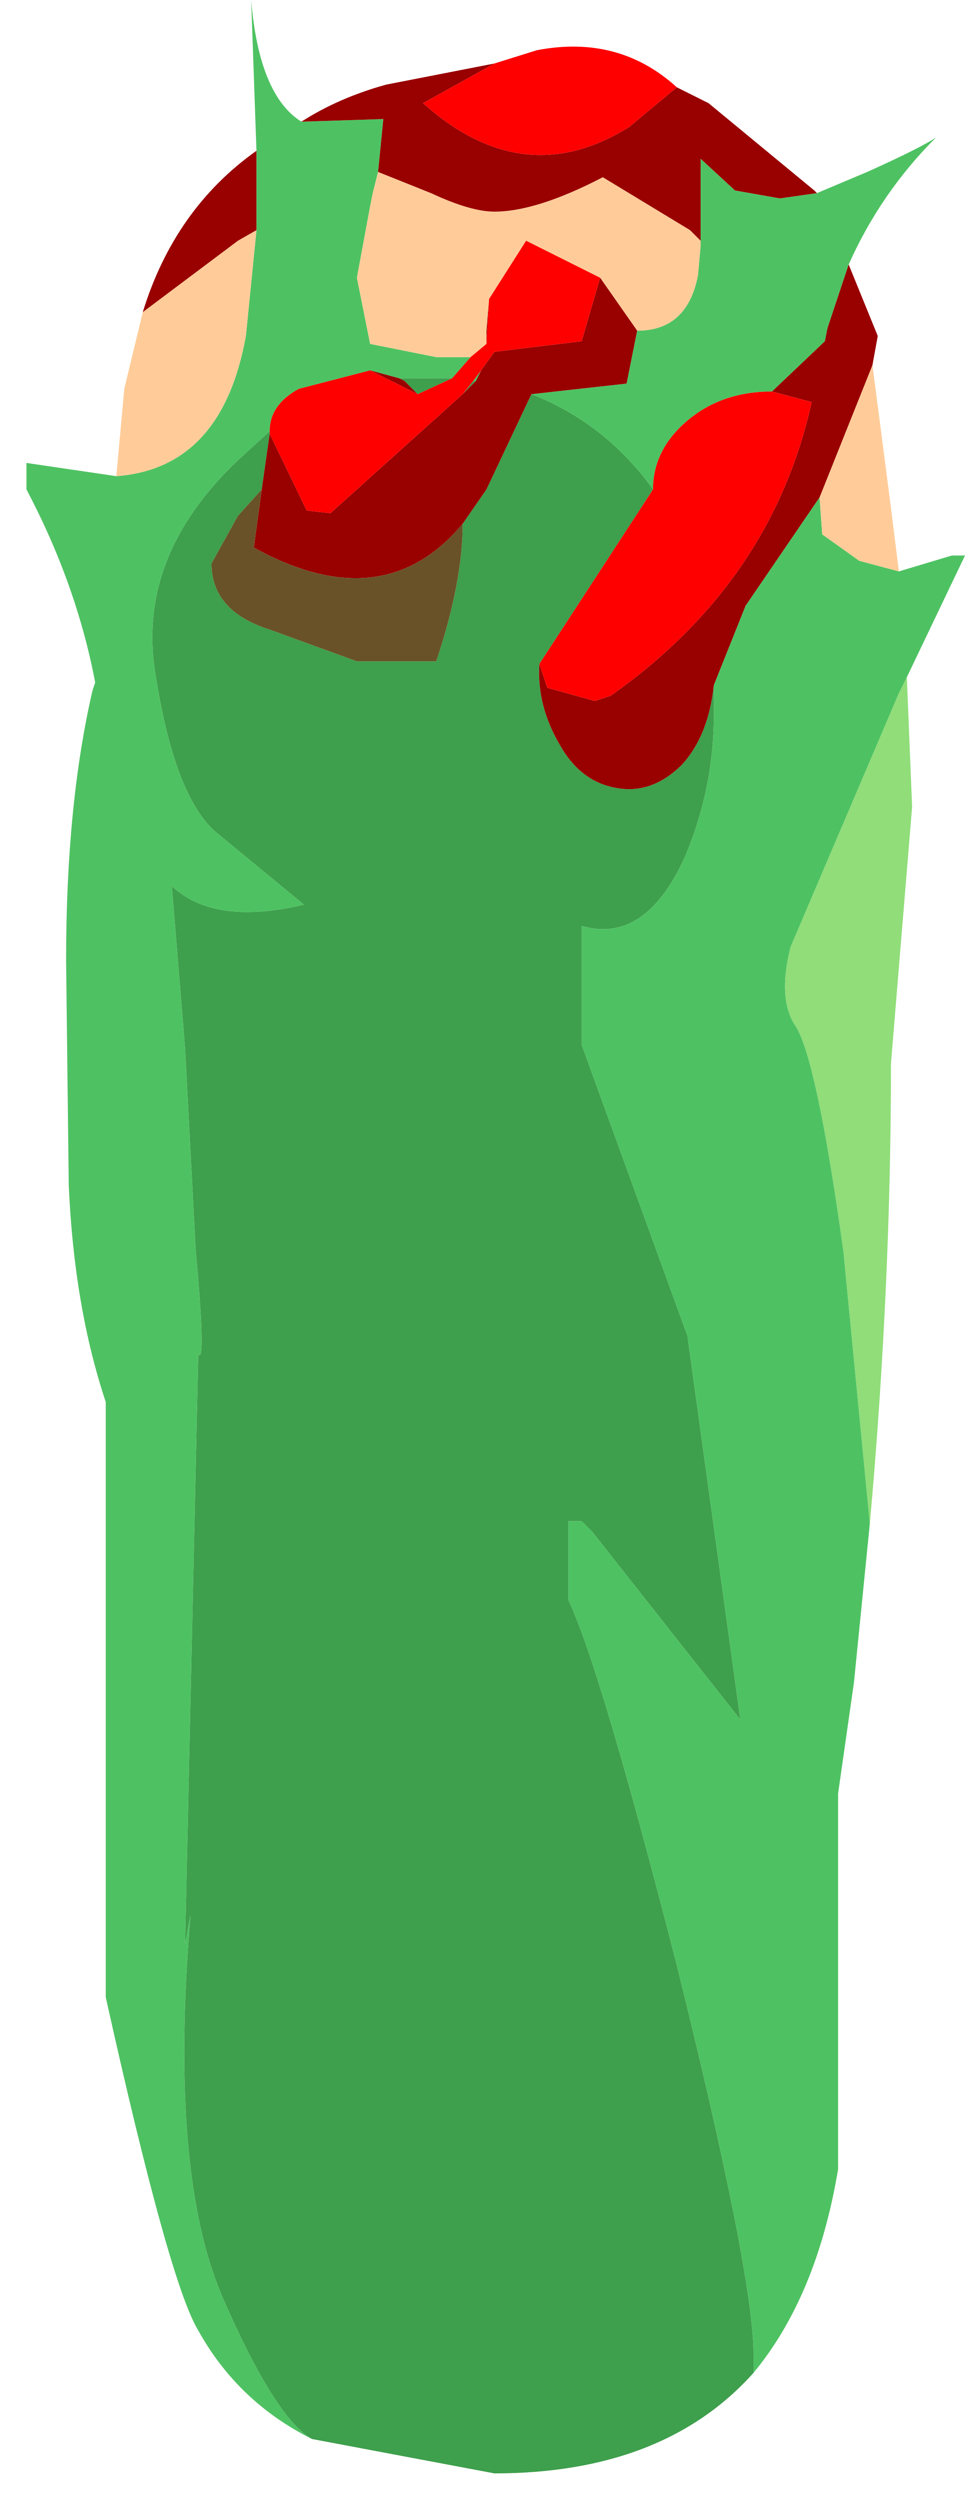 <?xml version="1.0" encoding="UTF-8" standalone="no"?>
<svg xmlns:ffdec="https://www.free-decompiler.com/flash" xmlns:xlink="http://www.w3.org/1999/xlink" ffdec:objectType="frame" height="47.25px" width="18.25px" xmlns="http://www.w3.org/2000/svg">
  <g transform="matrix(1.0, 0.0, 0.0, 1.0, 9.25, 24.25)">
    <use ffdec:characterId="1633" height="46.75" transform="matrix(1.0, 0.0, 0.0, 1.0, -8.75, -24.25)" width="17.75" xlink:href="#shape0"/>
  </g>
  <defs>
    <g id="shape0" transform="matrix(1.0, 0.0, 0.0, 1.0, 8.75, 24.25)">
      <path d="M7.9 -11.45 L8.0 -9.0 7.6 -4.15 Q7.6 0.1 7.2 4.55 L6.7 -0.6 Q6.2 -4.2 5.8 -4.85 5.45 -5.35 5.7 -6.35 L7.75 -11.15 7.9 -11.45" fill="#90dd79" fill-rule="evenodd" stroke="none"/>
      <path d="M6.2 -20.6 L7.15 -21.0 Q8.15 -21.45 8.45 -21.65 7.4 -20.6 6.8 -19.25 L6.4 -18.05 6.35 -17.8 5.35 -16.85 Q4.4 -16.85 3.75 -16.3 3.1 -15.75 3.1 -15.0 2.2 -16.25 0.8 -16.8 L2.6 -17.0 2.8 -18.0 Q3.75 -18.0 3.95 -19.05 L4.0 -19.6 4.0 -19.7 4.0 -21.25 4.65 -20.65 5.5 -20.5 6.2 -20.6 M7.75 -13.45 L8.75 -13.75 9.0 -13.75 7.9 -11.45 7.75 -11.15 5.7 -6.35 Q5.45 -5.35 5.8 -4.85 6.2 -4.2 6.7 -0.6 L7.2 4.55 6.9 7.55 6.6 9.65 6.6 16.75 Q6.2 19.15 5.0 20.6 L5.0 20.25 Q5.0 18.75 3.55 12.9 2.1 7.25 1.5 6.0 L1.5 4.5 1.75 4.5 1.95 4.7 4.75 8.25 3.75 1.0 1.75 -4.5 1.75 -6.75 Q2.95 -6.4 3.7 -8.05 4.25 -9.35 4.25 -10.75 L4.25 -11.3 4.85 -12.8 6.25 -14.85 6.3 -14.15 7.0 -13.65 7.75 -13.45 M-3.35 21.85 Q-4.75 21.15 -5.5 19.8 -6.05 18.9 -7.25 13.5 L-7.25 2.25 Q-7.85 0.45 -7.95 -1.85 L-8.0 -6.1 Q-8.0 -9.05 -7.5 -11.2 L-7.45 -11.35 Q-7.8 -13.2 -8.75 -15.0 L-8.75 -15.5 -7.05 -15.25 Q-5.05 -15.4 -4.6 -17.9 L-4.4 -19.9 -4.4 -20.0 -4.4 -21.4 -4.5 -24.25 Q-4.35 -22.45 -3.55 -21.95 L-2.0 -22.0 -2.1 -21.0 -2.2 -20.6 -2.25 -20.35 -2.5 -19.0 -2.25 -17.75 -1.0 -17.5 -0.35 -17.5 -0.7 -17.1 -1.7 -17.1 -2.25 -17.25 -3.6 -16.9 Q-4.15 -16.6 -4.15 -16.1 L-4.75 -15.55 Q-6.7 -13.7 -6.3 -11.45 -5.95 -9.25 -5.2 -8.55 L-3.5 -7.15 Q-5.2 -6.75 -6.0 -7.5 L-5.75 -4.45 -5.55 -0.65 Q-5.35 1.55 -5.5 1.35 L-5.75 12.5 -5.65 11.95 -5.65 12.0 Q-6.05 16.8 -5.05 19.15 -4.05 21.45 -3.35 21.85 M-0.15 -17.25 L-0.25 -17.05 -0.3 -17.05 -0.15 -17.25" fill="#4ec262" fill-rule="evenodd" stroke="none"/>
      <path d="M5.0 20.6 Q3.3 22.5 0.1 22.5 L-3.35 21.85 Q-4.05 21.45 -5.05 19.15 -6.05 16.8 -5.65 12.0 L-5.65 11.95 -5.75 12.5 -5.5 1.35 Q-5.35 1.55 -5.55 -0.65 L-5.75 -4.45 -6.0 -7.5 Q-5.2 -6.75 -3.5 -7.15 L-5.2 -8.55 Q-5.95 -9.25 -6.3 -11.45 -6.7 -13.7 -4.75 -15.55 L-4.15 -16.1 -4.15 -16.05 -4.3 -15.0 -4.75 -14.5 -5.25 -13.6 Q-5.25 -12.7 -4.15 -12.35 L-2.5 -11.75 -1.0 -11.75 Q-0.5 -13.25 -0.5 -14.35 L-0.05 -15.0 0.8 -16.8 Q2.2 -16.25 3.1 -15.0 L0.95 -11.7 Q0.9 -10.9 1.35 -10.15 1.75 -9.45 2.45 -9.35 3.1 -9.25 3.65 -9.8 4.15 -10.35 4.25 -11.3 L4.25 -10.75 Q4.25 -9.35 3.7 -8.05 2.95 -6.4 1.75 -6.75 L1.75 -4.5 3.75 1.0 4.75 8.25 1.95 4.7 1.75 4.5 1.5 4.5 1.5 6.0 Q2.1 7.25 3.55 12.9 5.0 18.75 5.0 20.25 L5.0 20.6 M-0.25 -17.05 L-0.5 -16.8 -0.3 -17.05 -0.25 -17.05 M-1.35 -16.8 L-1.6 -17.05 -1.7 -17.1 -0.7 -17.1 -1.35 -16.8" fill="#3e9f4c" fill-rule="evenodd" stroke="none"/>
      <path d="M7.25 -17.35 L7.6 -14.65 7.75 -13.45 7.0 -13.65 6.3 -14.15 6.25 -14.85 7.25 -17.35 M-7.05 -15.25 L-6.9 -16.9 -6.55 -18.35 -4.75 -19.7 -4.4 -19.9 -4.6 -17.9 Q-5.05 -15.4 -7.05 -15.25 M4.0 -19.7 L4.0 -19.6 3.95 -19.05 Q3.75 -18.0 2.8 -18.0 L2.1 -19.0 0.7 -19.7 0.0 -18.6 -0.05 -18.0 -0.05 -17.75 -0.35 -17.5 -1.0 -17.5 -2.25 -17.75 -2.5 -19.0 -2.25 -20.35 -2.2 -20.6 -2.1 -21.0 -1.1 -20.6 Q-0.35 -20.25 0.1 -20.25 0.9 -20.25 2.15 -20.9 L3.8 -19.9 4.0 -19.7" fill="#ffcc99" fill-rule="evenodd" stroke="none"/>
      <path d="M6.8 -19.25 L7.35 -17.9 7.25 -17.35 6.25 -14.85 4.85 -12.8 4.25 -11.3 Q4.15 -10.35 3.65 -9.8 3.1 -9.25 2.45 -9.35 1.75 -9.45 1.35 -10.15 0.9 -10.9 0.95 -11.7 L1.1 -11.25 2.0 -11.0 2.3 -11.1 Q5.35 -13.25 6.1 -16.65 L5.35 -16.85 6.35 -17.8 6.4 -18.05 6.8 -19.25 M-6.55 -18.35 Q-5.95 -20.3 -4.4 -21.4 L-4.4 -20.0 -4.4 -19.9 -4.75 -19.7 -6.55 -18.35 M-3.55 -21.95 Q-2.85 -22.4 -1.95 -22.65 L0.1 -23.05 -1.25 -22.3 Q0.65 -20.6 2.65 -21.85 L3.55 -22.6 4.15 -22.3 6.15 -20.65 6.2 -20.6 5.5 -20.5 4.65 -20.65 4.0 -21.25 4.0 -19.7 3.8 -19.9 2.15 -20.9 Q0.9 -20.25 0.1 -20.25 -0.35 -20.25 -1.1 -20.6 L-2.1 -21.0 -2.0 -22.0 -3.55 -21.95 M2.8 -18.0 L2.6 -17.0 0.8 -16.8 -0.05 -15.0 -0.5 -14.35 Q-2.0 -12.55 -4.45 -13.9 L-4.3 -15.0 -4.15 -16.05 -3.45 -14.6 -3.0 -14.55 -0.5 -16.8 -0.25 -17.05 -0.15 -17.25 0.1 -17.6 1.75 -17.8 2.1 -19.0 2.8 -18.0 M-0.05 -17.75 L-0.05 -18.0 0.0 -18.6 -0.05 -17.75 M-2.25 -17.25 L-1.7 -17.1 -1.6 -17.05 -1.35 -16.8 -2.25 -17.25" fill="#990000" fill-rule="evenodd" stroke="none"/>
      <path d="M0.1 -23.05 L0.9 -23.3 Q2.45 -23.6 3.55 -22.6 L2.65 -21.85 Q0.65 -20.6 -1.25 -22.3 L0.1 -23.05 M3.1 -15.0 Q3.1 -15.75 3.75 -16.3 4.4 -16.85 5.35 -16.85 L6.1 -16.65 Q5.35 -13.25 2.3 -11.1 L2.0 -11.0 1.1 -11.25 0.95 -11.7 3.1 -15.0 M0.0 -18.6 L0.7 -19.7 2.1 -19.0 1.75 -17.8 0.1 -17.6 -0.15 -17.25 -0.3 -17.05 -0.5 -16.8 -3.0 -14.55 -3.45 -14.6 -4.15 -16.05 -4.15 -16.1 Q-4.15 -16.6 -3.6 -16.9 L-2.25 -17.25 -1.35 -16.8 -0.7 -17.1 -0.35 -17.5 -0.05 -17.75 0.0 -18.6" fill="#ff0000" fill-rule="evenodd" stroke="none"/>
      <path d="M-4.3 -15.0 L-4.45 -13.9 Q-2.0 -12.55 -0.5 -14.35 -0.5 -13.25 -1.0 -11.75 L-2.5 -11.75 -4.15 -12.35 Q-5.25 -12.7 -5.25 -13.6 L-4.75 -14.5 -4.3 -15.0" fill="#695227" fill-rule="evenodd" stroke="none"/>
    </g>
  </defs>
</svg>
